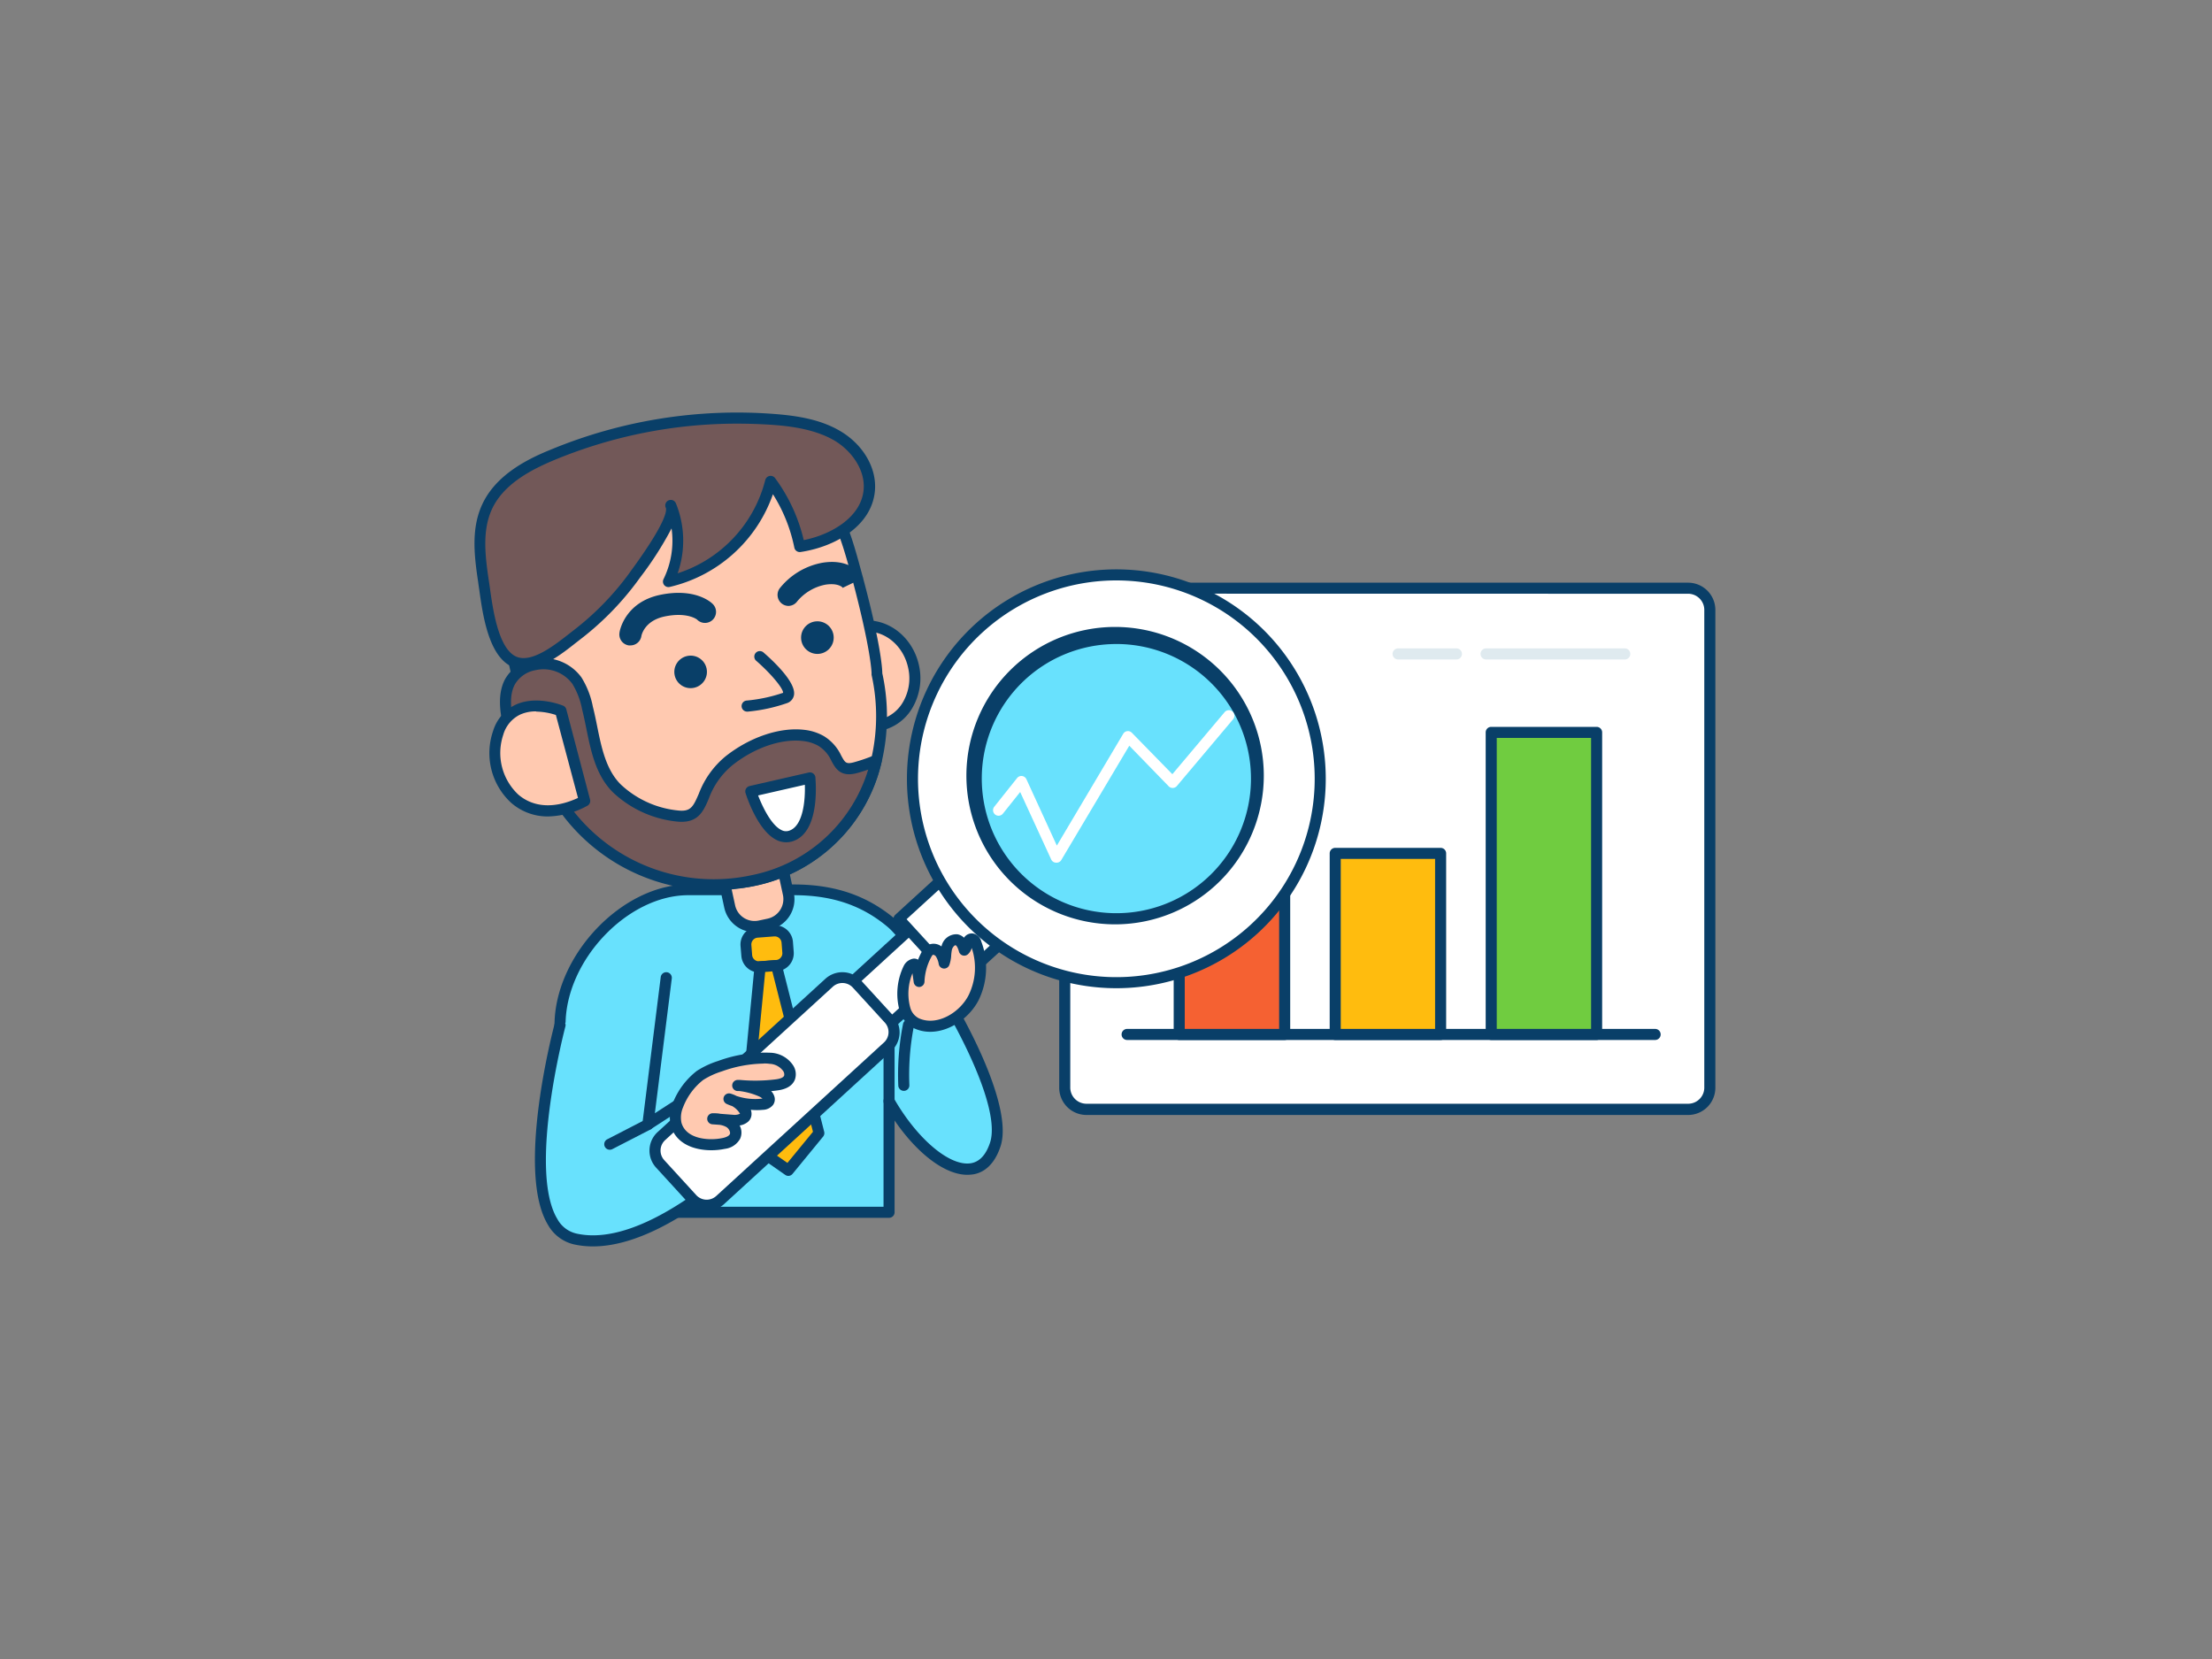 <svg xmlns="http://www.w3.org/2000/svg" viewBox="0 0 400 300"><rect x="0" y="0" width="400" height="300" fill="#808080" stroke="none"/><g id="_511_data_analytics_outline" data-name="#511_data_analytics_outline"><path d="M309.19,110.37v86.24a3.91,3.91,0,0,1-3.82,4h-109a3.92,3.92,0,0,1-3.83-4V110.37a3.92,3.92,0,0,1,3.83-4H305.37A3.91,3.91,0,0,1,309.19,110.37Z" fill="#fff"/><path d="M305.37,201.62h-109a4.93,4.93,0,0,1-4.83-5V110.37a4.93,4.93,0,0,1,4.83-5H305.37a4.93,4.93,0,0,1,4.82,5v86.24A4.92,4.92,0,0,1,305.37,201.62Zm-109-94.27a2.94,2.94,0,0,0-2.83,3v86.24a2.93,2.93,0,0,0,2.83,3H305.37a2.92,2.92,0,0,0,2.82-3V110.37a2.93,2.93,0,0,0-2.82-3Z" fill="#093f68"/><path d="M221.33,125.28H198a1,1,0,0,1,0-2h23.35a1,1,0,0,1,0,2Z" fill="#fff"/><path d="M209.66,136.64H198a1,1,0,0,1,0-2h11.68a1,1,0,0,1,0,2Z" fill="#fff"/><path d="M299.3,188.06H203.82a1,1,0,0,1,0-2H299.3a1,1,0,0,1,0,2Z" fill="#093f68"/><rect x="213.24" y="158.83" width="19.06" height="28.24" fill="#f56132"/><path d="M232.31,188.06H213.24a1,1,0,0,1-1-1V158.83a1,1,0,0,1,1-1h19.07a1,1,0,0,1,1,1v28.23A1,1,0,0,1,232.31,188.06Zm-18.07-2h17.07V159.83H214.24Z" fill="#093f68"/><rect x="241.45" y="154.32" width="19.06" height="32.74" fill="#ffbc0e"/><path d="M260.51,188.06H241.45a1,1,0,0,1-1-1V154.32a1,1,0,0,1,1-1h19.06a1,1,0,0,1,1,1v32.74A1,1,0,0,1,260.51,188.06Zm-18.06-2h17.06V155.32H242.45Z" fill="#093f68"/><rect x="269.66" y="132.44" width="19.06" height="54.62" fill="#70cc40"/><path d="M288.72,188.06H269.66a1,1,0,0,1-1-1V132.44a1,1,0,0,1,1-1h19.06a1,1,0,0,1,1,1v54.62A1,1,0,0,1,288.72,188.06Zm-18.06-2h17.06V133.44H270.66Z" fill="#093f68"/><path d="M180,207c-3,9.21-13,3-19.21-7.84v20.08H104.48l-3.21-33.85c0-12.6,12.15-24.43,23.19-24.43h19.08c7.22,0,12.78,1.89,17.64,6S183,197.78,180,207Z" fill="#68e1fd"/><path d="M160.77,220.22H104.48a1,1,0,0,1-1-.91l-3.21-33.85c0-12.69,12.21-25.52,24.19-25.52h19.08c7.43,0,13.24,2,18.28,6.22,5.4,4.55,22.28,31.5,19.11,41.13h0c-1.29,3.92-3.64,5-5.39,5.12-4.11.42-9.41-3.43-13.77-9.79v16.6A1,1,0,0,1,160.77,220.22Zm-55.38-2h54.38V199.14a1,1,0,0,1,.74-1,1,1,0,0,1,1.13.47c4.12,7.21,9.89,12.16,13.7,11.77,1.68-.17,2.92-1.43,3.69-3.75,2.81-8.55-13.59-34.84-18.5-39-4.66-3.92-10.05-5.75-17-5.75H124.46c-11,0-22.19,11.82-22.19,23.43ZM180,207h0Z" fill="#093f68"/><path d="M160.77,200.14a1,1,0,0,1-1-1V171.59a1,1,0,0,1,2,0v27.55A1,1,0,0,1,160.77,200.14Z" fill="#093f68"/><path d="M101.27,185.37S91.72,221.26,104,224c14.65,3.32,34.71-18.17,34.71-18.17L133,193.12l-15.8,10.23,3.33-26.49" fill="#68e1fd"/><path d="M107.22,225.39a15.92,15.92,0,0,1-3.45-.37,7.28,7.28,0,0,1-4.69-3.55c-5.8-9.6.93-35.27,1.22-36.36a1,1,0,0,1,1.23-.71,1,1,0,0,1,.71,1.22c-.07.26-6.82,25.94-1.45,34.82a5.25,5.25,0,0,0,3.42,2.62c12.74,2.89,30.25-14.29,33.3-17.4l-5-11.06-14.82,9.59a1,1,0,0,1-1.07,0,1,1,0,0,1-.46-1l3.32-26.5a1,1,0,0,1,2,.25l-3.06,24.37,14-9.07a1,1,0,0,1,.82-.12,1,1,0,0,1,.63.55l5.72,12.75a1,1,0,0,1-.18,1.09C138.65,207.38,121.67,225.39,107.22,225.39Z" fill="#093f68"/><path d="M131.65,156.55h10.85a0,0,0,0,1,0,0v6.25a4.61,4.61,0,0,1-4.61,4.61h-1.64a4.61,4.61,0,0,1-4.61-4.61v-6.25a0,0,0,0,1,0,0Z" transform="translate(-31.12 32.61) rotate(-12.19)" fill="#ffc9b0"/><path d="M136.44,168.57a5.64,5.64,0,0,1-5.47-4.43l-1.32-6.1a1.06,1.06,0,0,1,.14-.76,1,1,0,0,1,.63-.43l10.61-2.3a1,1,0,0,1,1.19.77l1.32,6.11a5.61,5.61,0,0,1-4.3,6.66l-1.6.35A6.12,6.12,0,0,1,136.44,168.57Zm-4.62-10,1.11,5.13a3.6,3.6,0,0,0,4.29,2.76l1.6-.34h0a3.62,3.62,0,0,0,2.76-4.29l-1.11-5.13Z" fill="#093f68"/><ellipse cx="157.25" cy="122.25" rx="8.13" ry="9.09" transform="translate(-22.27 35.97) rotate(-12.19)" fill="#ffc9b0"/><path d="M157.62,132.3c-4.29,0-8.26-3.33-9.3-8.12-1.17-5.43,1.88-10.72,6.8-11.79s9.88,2.5,11.06,7.93a10.61,10.61,0,0,1-1.08,7.49,8.63,8.63,0,0,1-5.72,4.3A8.11,8.11,0,0,1,157.62,132.3Zm-.74-18.09a6.17,6.17,0,0,0-1.34.14c-3.84.83-6.2,5.05-5.26,9.41s4.83,7.23,8.68,6.4a6.7,6.7,0,0,0,4.4-3.33,8.54,8.54,0,0,0,.86-6.08C163.39,116.9,160.25,114.21,156.88,114.21Z" fill="#093f68"/><path d="M90.57,106.49c1.4,9,4.16,24.74,8.7,32.26,7.82,12.95,23.21,23.45,36.88,20.5a28.55,28.55,0,0,0,22.32-21.72,34.92,34.92,0,0,0,.08-15.67s.15-3.85-3.67-17.9-5.95-21.35-34.15-19.84C99,85.28,89.17,97.5,90.57,106.49Z" fill="#ffc9b0"/><path d="M131.61,160.71c-10.71,0-24.35-6.78-33.19-21.44-3.4-5.62-6.29-16.3-8.84-32.63-.62-4,.74-8.24,3.82-12S104.33,84,120.68,83.12c29.17-1.56,31.3,6.3,35.17,20.58,3.46,12.77,3.69,17.23,3.7,18.06a36.1,36.1,0,0,1-.11,16,29.66,29.66,0,0,1-23.07,22.47A22.8,22.8,0,0,1,131.61,160.71Zm-4.06-75.79c-2.06,0-4.31.06-6.76.2C109.41,85.73,100,89.64,95,95.86c-2.73,3.36-3.93,7.08-3.4,10.47h0c.92,5.91,3.72,23.88,8.57,31.9,6.39,10.6,19,20.52,31.24,20.52a21.31,21.31,0,0,0,4.57-.48,27.69,27.69,0,0,0,21.56-21,34.26,34.26,0,0,0,.07-15.22,1,1,0,0,1,0-.25s0-4-3.63-17.6C150.53,91.74,148.68,84.92,127.55,84.92Z" fill="#093f68"/><path d="M145.32,133c-3.8-.46-8.94,1-13.5,4.58-6,4.78-3.75,10.66-9.43,10a18.78,18.78,0,0,1-10.85-5c-3.72-3.7-4.08-9.63-5.31-14.52a14.5,14.5,0,0,0-1.92-5,7.45,7.45,0,0,0-7.62-2.88c-9.87,2.33-3.27,15-1.31,20.7l4.29-.93.63,3.52a33.39,33.39,0,0,0,35.85,15.75,28.55,28.55,0,0,0,22.32-21.72,33.89,33.89,0,0,1-3.87,1.33c-3.77.95-2.52-2.74-6.15-4.87A8,8,0,0,0,145.32,133Z" fill="#725858"/><path d="M129,161a34.37,34.37,0,0,1-29.53-17,1.4,1.4,0,0,1-.13-.34l-.44-2.5-3.28.71a1,1,0,0,1-1.16-.66c-.26-.76-.61-1.65-1-2.62-1.87-4.81-4.43-11.4-2.15-15.73a7.39,7.39,0,0,1,5.16-3.65,8.5,8.5,0,0,1,8.67,3.28,15.59,15.59,0,0,1,2.07,5.31c.28,1.1.52,2.27.75,3.4.79,3.93,1.61,8,4.3,10.66a17.68,17.68,0,0,0,10.26,4.69c2.4.29,2.82-.67,3.84-3a16.15,16.15,0,0,1,4.84-6.78c4.39-3.48,9.85-5.32,14.25-4.79h0a9.07,9.07,0,0,1,3.51,1.12,8.2,8.2,0,0,1,3.15,3.52c.7,1.28.86,1.59,2.25,1.24a31.4,31.4,0,0,0,3.75-1.29,1,1,0,0,1,1,.17,1,1,0,0,1,.32,1,29.66,29.66,0,0,1-23.07,22.47A35.41,35.41,0,0,1,129,161Zm-27.72-17.88a32.27,32.27,0,0,0,34.69,15.13A27.66,27.66,0,0,0,157,139.16c-.81.29-1.53.51-2.15.67-2.89.73-3.78-.91-4.5-2.23a6.14,6.14,0,0,0-2.4-2.75,7.24,7.24,0,0,0-2.74-.85h0c-3.89-.47-8.78,1.2-12.76,4.37a14,14,0,0,0-4.26,6c-1,2.39-2,4.64-5.91,4.18a19.82,19.82,0,0,1-11.43-5.26c-3.11-3.1-4-7.46-4.85-11.68-.24-1.16-.46-2.25-.73-3.31a13.76,13.76,0,0,0-1.77-4.64,6.48,6.48,0,0,0-6.57-2.49,5.39,5.39,0,0,0-3.85,2.64c-1.85,3.51.51,9.61,2.24,14.06.26.66.5,1.29.71,1.87l3.44-.75a1,1,0,0,1,.76.15,1,1,0,0,1,.43.65Z" fill="#093f68"/><ellipse cx="124.89" cy="121.49" rx="2.95" ry="2.94" transform="translate(-22.84 29.12) rotate(-12.19)" fill="#093f68"/><circle cx="147.81" cy="115.3" r="2.95" fill="#093f68"/><path d="M135.15,128.68a1,1,0,0,1-.09-2,28.32,28.32,0,0,0,6.55-1.4c0-.85-2.28-3.54-4.84-5.77a1,1,0,1,1,1.31-1.51c1.78,1.55,5.88,5.39,5.5,7.68a1.88,1.88,0,0,1-1.21,1.45,30.19,30.19,0,0,1-7.12,1.55Z" fill="#093f68"/><path d="M114,116.71l-.3,0a2,2,0,0,1-1.68-2.28c0-.23.92-5.54,7.4-6.87,6.18-1.27,9.07,1.28,9.38,1.58a2,2,0,1,1-2.76,2.89s-1.73-1.4-5.82-.56c-3.78.78-4.24,3.53-4.24,3.56A2,2,0,0,1,114,116.71Z" fill="#093f68"/><path d="M142.6,109.57a2,2,0,0,1-1.17-.38,2,2,0,0,1-.45-2.78,12.79,12.79,0,0,1,7.69-4.64c4.43-.75,6.74,1.38,7.4,2.75l-3.6,1.74,0,.09s-.69-1-3.17-.63a8.83,8.83,0,0,0-5.12,3A2,2,0,0,1,142.6,109.57Z" fill="#093f68"/><path d="M101.45,128.53s-8.73-3.61-11.36,4,3.81,18.33,15.64,12.26Z" fill="#ffc9b0"/><path d="M99.13,147.64a10,10,0,0,1-6.68-2.45,12.22,12.22,0,0,1-3.3-12.95,7.75,7.75,0,0,1,4.14-4.83c3.81-1.72,8.35.12,8.54.2a1,1,0,0,1,.58.67l4.29,16.3a1,1,0,0,1-.51,1.14A15.49,15.49,0,0,1,99.13,147.64Zm-2.17-19a6.88,6.88,0,0,0-2.86.56A5.83,5.83,0,0,0,91,132.89a10.31,10.31,0,0,0,2.72,10.79c2.74,2.36,6.55,2.57,10.8.61l-4-15A12.06,12.06,0,0,0,97,128.68Z" fill="#093f68"/><path d="M135.77,143.12l10.69-2.45s.93,9-3.38,10.48S135.77,143.12,135.77,143.12Z" fill="#fff"/><path d="M142.15,152.31a3.93,3.93,0,0,1-1.77-.44c-3.35-1.68-5.34-7.76-5.56-8.45a1,1,0,0,1,.08-.8,1.06,1.06,0,0,1,.65-.48l10.68-2.44a1,1,0,0,1,.81.16,1,1,0,0,1,.41.71c0,.4,1,9.77-4,11.52A3.72,3.72,0,0,1,142.15,152.31Zm-5.06-8.47c.77,2,2.35,5.33,4.18,6.24a1.76,1.76,0,0,0,1.48.12c2.51-.88,2.88-5.56,2.79-8.29Z" fill="#093f68"/><path d="M121.37,91.48a16.8,16.8,0,0,1-.49,13.69,24.94,24.94,0,0,0,18.52-18.1,29.6,29.6,0,0,1,5.22,11.77c5.72-.85,12-4.28,12.59-10,.41-4-2.2-7.81-5.62-9.89s-7.51-2.71-11.5-3A87.16,87.16,0,0,0,100,82.24c-4.74,2-9.62,4.67-11.82,9.3-2,4.17-1.38,9-.7,13.6.58,3.79,1.38,12.62,5.49,14.51,3.7,1.69,8.74-2.78,11.47-4.88a51.51,51.51,0,0,0,10.28-10.57C116.1,102.26,122.38,93.93,121.37,91.48Z" fill="#725858"/><path d="M94.74,121a5.25,5.25,0,0,1-2.22-.47c-4.2-1.93-5.25-9.49-5.87-14q-.11-.69-.18-1.26c-.76-5-1.27-9.84.78-14.16,2.45-5.17,7.88-8,12.34-9.8a88.07,88.07,0,0,1,40.58-6.44c3.83.31,8.23.92,11.94,3.18,4.12,2.51,6.51,6.76,6.09,10.84-.64,6.26-7.21,10-13.43,10.93a1,1,0,0,1-1.13-.8,28.77,28.77,0,0,0-3.87-9.65,26,26,0,0,1-18.68,16.77,1,1,0,0,1-1-.36,1,1,0,0,1-.1-1.06,15.77,15.77,0,0,0,1.45-9.17,60.92,60.92,0,0,1-5.62,8.79l-.32.44A52.75,52.75,0,0,1,105,115.57l-.85.66C101.65,118.21,98.08,121,94.74,121ZM133.3,76.61a86.23,86.23,0,0,0-33,6.55c-4.12,1.72-9.14,4.27-11.29,8.81-1.81,3.82-1.32,8.33-.62,13,.06.38.12.81.19,1.28.53,3.84,1.52,11,4.73,12.47,2.78,1.28,7-2.08,9.57-4.08l.87-.68a50.76,50.76,0,0,0,10.08-10.36l.32-.45c6.47-8.85,6.42-10.9,6.25-11.32a1,1,0,1,1,1.85-.75h0a17.9,17.9,0,0,1,.29,12.59,23.91,23.91,0,0,0,15.84-16.85,1,1,0,0,1,.78-.75,1,1,0,0,1,1,.39,30.61,30.61,0,0,1,5.18,11.21c5-1,10.32-4.13,10.82-9,.39-3.77-2.3-7.2-5.14-8.93-3.35-2-7.47-2.61-11-2.89Q136.66,76.61,133.3,76.61Z" fill="#093f68"/><rect x="134.97" y="168.45" width="7.45" height="6.29" rx="2.24" transform="translate(-12.92 11.3) rotate(-4.46)" fill="#ffbc0e"/><path d="M137.28,175.85a3.24,3.24,0,0,1-3.22-3l-.15-1.81a3.25,3.25,0,0,1,3-3.48l3-.23a3.25,3.25,0,0,1,3.48,3l.14,1.81a3.25,3.25,0,0,1-3,3.48l-3,.23Zm2.83-6.52H140l-3,.23a1.24,1.24,0,0,0-1.13,1.33l.14,1.81a1.23,1.23,0,0,0,1.33,1.13l3-.23h0a1.16,1.16,0,0,0,.84-.43,1.18,1.18,0,0,0,.29-.9l-.14-1.81A1.24,1.24,0,0,0,140.11,169.33Z" fill="#093f68"/><polygon points="137.46 174.84 134.44 205.97 142.57 211.64 148.1 204.9 140.42 174.61 137.46 174.84" fill="#ffbc0e"/><path d="M142.57,212.64a1,1,0,0,1-.57-.18l-8.13-5.67a1,1,0,0,1-.43-.92l3-31.12a1,1,0,0,1,.92-.91l3-.23a1,1,0,0,1,1,.75l7.68,30.3a1,1,0,0,1-.2.88l-5.52,6.73A1,1,0,0,1,142.57,212.64Zm-7.08-7.16,6.9,4.81,4.62-5.63-7.35-29-1.29.1Z" fill="#093f68"/><rect x="158.33" y="165.43" width="10.22" height="21.05" transform="translate(182.93 -63.4) rotate(47.54)" fill="#fff"/><path d="M159.12,187.83a1,1,0,0,1-.74-.32L151.49,180a1,1,0,0,1-.27-.72,1,1,0,0,1,.33-.69l15.53-14.21a1,1,0,0,1,1.41.06l6.9,7.54a1,1,0,0,1,.26.72,1,1,0,0,1-.32.69L159.8,187.57A1,1,0,0,1,159.12,187.83Zm-5.48-8.47,5.54,6.06,14.06-12.86-5.55-6.06Z" fill="#093f68"/><rect x="167.75" y="154.31" width="15.69" height="21.05" transform="translate(178.67 -75.98) rotate(47.54)" fill="#fff"/><path d="M173.12,178.73h0a1,1,0,0,1-.7-.32l-10.59-11.58a1,1,0,0,1,.07-1.41l15.53-14.21a1,1,0,0,1,1.41.06l10.59,11.58a1,1,0,0,1-.06,1.41L173.8,178.47A1,1,0,0,1,173.12,178.73Zm-9.18-12.51,9.24,10.1,14.06-12.86L178,153.36Z" fill="#093f68"/><rect x="132.22" y="173.24" width="15.69" height="48.23" rx="3.56" transform="translate(191.11 -39.2) rotate(47.54)" fill="#fff"/><path d="M127.79,218.94a4.58,4.58,0,0,1-3.37-1.48h0l-5.78-6.32a4.56,4.56,0,0,1,.29-6.44L149.25,177a4.57,4.57,0,0,1,6.45.29l5.78,6.32a4.56,4.56,0,0,1-.29,6.44l-30.32,27.75A4.56,4.56,0,0,1,127.79,218.94Zm24.54-41.18a2.55,2.55,0,0,0-1.73.67l-30.32,27.74a2.56,2.56,0,0,0-.16,3.62l5.78,6.32h0a2.56,2.56,0,0,0,3.62.16l30.32-27.75a2.54,2.54,0,0,0,.16-3.61l-5.78-6.32A2.54,2.54,0,0,0,152.33,177.76Z" fill="#093f68"/><path d="M174.65,165.7A36.87,36.87,0,1,0,177,113.61,36.88,36.88,0,0,0,174.65,165.7Z" fill="#fff" stroke="#093f68" stroke-linecap="round" stroke-linejoin="round" stroke-width="2"/><ellipse cx="201.86" cy="140.81" rx="25.35" ry="25.34" transform="translate(57.7 340.28) rotate(-89.04)" fill="#68e1fd"/><path d="M201.87,167.15h-.45a26.89,26.89,0,1,1,.45,0Zm0-50.69a24.32,24.32,0,0,0-24.33,23.94h0a24.34,24.34,0,1,0,24.74-23.94Zm-25.33,23.92h0Z" fill="#093f68"/><path d="M191,156h-.05a1,1,0,0,1-.86-.58l-5.61-12.2-3.12,3.91a1,1,0,0,1-1.57-1.24l4.13-5.19a1,1,0,0,1,.91-.37,1,1,0,0,1,.78.58l5.5,12,12-20.21a1,1,0,0,1,.74-.49,1,1,0,0,1,.83.3L212,140l9.45-11.22a1,1,0,0,1,1.53,1.29l-10.16,12.06a1,1,0,0,1-1.48.06l-7.13-7.34-12.33,20.73A1,1,0,0,1,191,156Z" fill="#fff"/><path d="M122.59,199.84a12.61,12.61,0,0,1,4-5.38,14.84,14.84,0,0,1,3.61-1.68,23.14,23.14,0,0,1,9.1-1.43,4.13,4.13,0,0,1,3.22,1.73,2,2,0,0,1,.29,1.75c-.35.93-1.5,1.22-2.48,1.34a31.2,31.2,0,0,1-6.83.06,13.63,13.63,0,0,1,4.3,1.1c.76.33,1.62,1.17,1.14,1.86a1.42,1.42,0,0,1-1.07.46,11.64,11.64,0,0,1-6-1,4.79,4.79,0,0,1,2.66,1.88,1.43,1.43,0,0,1,.33.86c0,1-1.35,1.21-2.31,1.13l-3.66-.27a6.19,6.19,0,0,1,3,.63,2.13,2.13,0,0,1,1,2.58,2.74,2.74,0,0,1-2,1.26c-3,.62-7.53.06-8.56-3.48A5.64,5.64,0,0,1,122.59,199.84Z" fill="#ffc9b0"/><path d="M128.64,208c-3,0-6.36-1.08-7.33-4.42a6.54,6.54,0,0,1,.34-4.07h0a13.67,13.67,0,0,1,4.35-5.85,15.74,15.74,0,0,1,3.85-1.8,24.36,24.36,0,0,1,9.51-1.49,5.14,5.14,0,0,1,4,2.19,2.93,2.93,0,0,1,.39,2.64c-.63,1.67-2.64,1.91-3.3,2-.35.05-.69.08-1,.11a2.37,2.37,0,0,1,.59,1,1.74,1.74,0,0,1-.25,1.5,2.44,2.44,0,0,1-1.79.88,11.87,11.87,0,0,1-2.23,0,2.06,2.06,0,0,1,.13.76,1.86,1.86,0,0,1-.62,1.39,3,3,0,0,1-1.53.68,2.71,2.71,0,0,1,.08,2.42,3.64,3.64,0,0,1-2.75,1.81A11.9,11.9,0,0,1,128.64,208Zm9.48-15.67a23.23,23.23,0,0,0-7.59,1.41,14.18,14.18,0,0,0-3.37,1.55,11.54,11.54,0,0,0-3.63,4.92h0a4.68,4.68,0,0,0-.3,2.82c.86,3,5,3.27,7.4,2.77.74-.15,1.2-.4,1.35-.71s-.13-1-.64-1.29a3.38,3.38,0,0,0-1.27-.4l-1.25-.09a1,1,0,0,1-.93-1.06,1,1,0,0,1,1-.94c.42,0,.89,0,1.36.1l2.33.18a2.24,2.24,0,0,0,1.25-.2,1.5,1.5,0,0,1-.16-.23,3.92,3.92,0,0,0-1.28-1.15,8.93,8.93,0,0,1-1-.39,1,1,0,0,1,.68-1.87,5.46,5.46,0,0,1,1.1.43,10.62,10.62,0,0,0,4.51.5l.2,0a1.89,1.89,0,0,0-.57-.39,12.49,12.49,0,0,0-3.65-1l-.34,0a1,1,0,0,1,.18-2l.35,0a30,30,0,0,0,6.28-.09c1-.11,1.54-.36,1.67-.7a1.07,1.07,0,0,0-.2-.86,3.19,3.19,0,0,0-2.46-1.27C138.86,192.32,138.49,192.31,138.12,192.31Zm-15.53,7.53h0Z" fill="#093f68"/><path d="M110.27,207.91a1,1,0,0,1-.46-1.89l6.91-3.56a1,1,0,0,1,.92,1.78l-6.91,3.56A1,1,0,0,1,110.27,207.91Z" fill="#093f68"/><path d="M293.81,119.25H268.73a1,1,0,0,1,0-2h25.08a1,1,0,0,1,0,2Z" fill="#dfeaef"/><path d="M263.37,119.25H252.82a1,1,0,0,1,0-2h10.55a1,1,0,0,1,0,2Z" fill="#dfeaef"/><path d="M164.33,175.08c.28-.5.94-1,1.32-.58a.94.94,0,0,1,.2.54l.37,2.4a11.15,11.15,0,0,1,1.33-4.82,1.87,1.87,0,0,1,.66-.81,1.49,1.49,0,0,1,1.81.46,4.35,4.35,0,0,1,.75,1.89,17.54,17.54,0,0,0,.43-2.61c.2-.87.91-1.76,1.78-1.61s1.21,1.07,1.43,1.87a2.2,2.2,0,0,0,.52-1.19c.12-.42.45-.89.89-.83s.58.46.71.82a12.26,12.26,0,0,1-.44,9.81c-1.81,3.43-6.46,6.39-10.35,4.63C162.5,183.6,162.87,177.68,164.33,175.08Z" fill="#ffc9b0"/><path d="M168.21,186.58a6.87,6.87,0,0,1-2.89-.62,5,5,0,0,1-2.63-3.15,11.52,11.52,0,0,1,.77-8.22,2.4,2.4,0,0,1,1.66-1.23,1.4,1.4,0,0,1,.9.18,11.86,11.86,0,0,1,.65-1.4,2.9,2.9,0,0,1,1-1.18,2.34,2.34,0,0,1,2.58.19,2.75,2.75,0,0,1,2.88-2.2,2.22,2.22,0,0,1,1.19.62,1.7,1.7,0,0,1,1.61-.77,1.93,1.93,0,0,1,1.52,1.46,13.38,13.38,0,0,1-.5,10.63C175.31,184.05,171.76,186.58,168.21,186.58ZM165,176a9.61,9.61,0,0,0-.4,6.19,3.07,3.07,0,0,0,1.56,1.95c3.26,1.47,7.39-1,9-4.19a11.25,11.25,0,0,0,.56-8.53,2.34,2.34,0,0,1-.71,1.16,1,1,0,0,1-.94.19,1,1,0,0,1-.66-.69c-.22-.81-.48-1.13-.63-1.15s-.53.34-.65.84a8.6,8.6,0,0,0-.12.94,6.15,6.15,0,0,1-.35,1.81,1,1,0,0,1-1.9-.14,3.61,3.61,0,0,0-.54-1.46c-.18-.22-.47-.3-.54-.25a1.32,1.32,0,0,0-.29.42,10.09,10.09,0,0,0-1.21,4.39,1,1,0,0,1-.95,1,1,1,0,0,1-1-.85Zm-.66-.92h0Z" fill="#093f68"/><path d="M163.44,197.26a1,1,0,0,1-1-.93,47.39,47.39,0,0,1,.86-11.17,1,1,0,0,1,1.18-.77,1,1,0,0,1,.78,1.18,45.71,45.71,0,0,0-.82,10.62,1,1,0,0,1-.93,1.07Z" fill="#093f68"/></g></svg>
